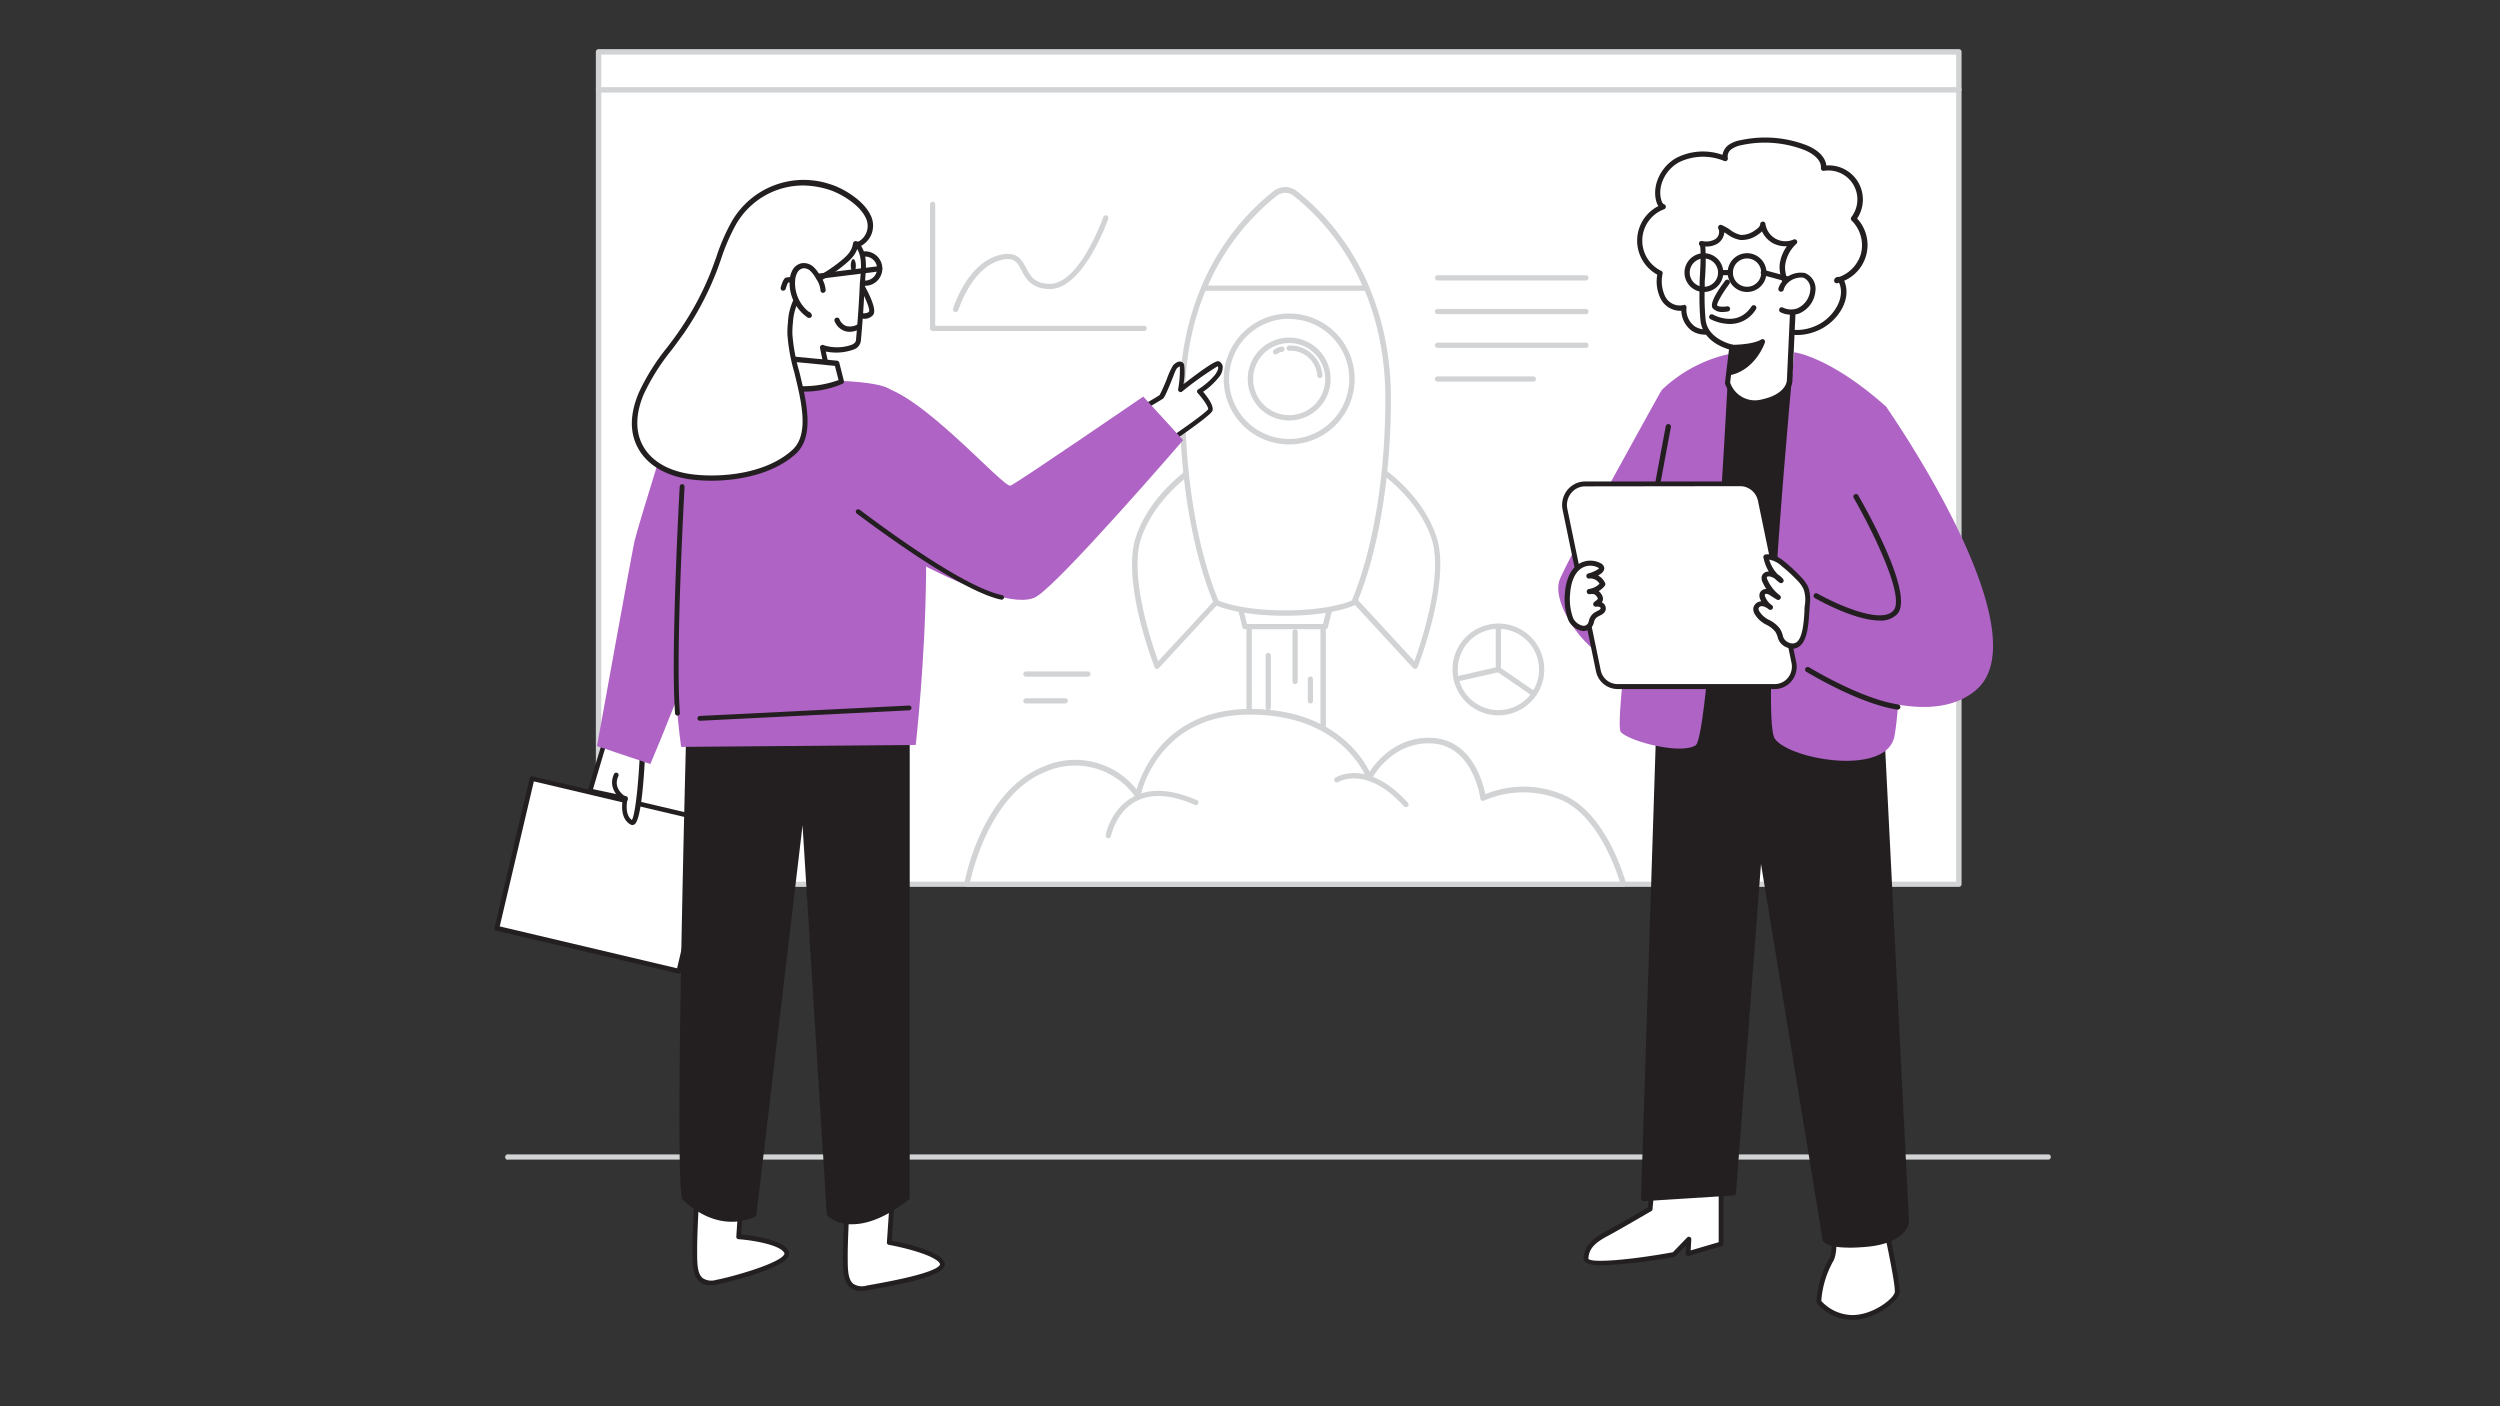 <svg id="_340_web_developer_flatline" data-name=" 340 web developer flatline" xmlns="http://www.w3.org/2000/svg" viewBox="0 0 1920 1080"><rect x="0" y="0" width="1920" height="1080" fill="#333333" stroke="none"/><defs><style>.cls-1{fill:#d1d3d4;}.cls-2{fill:#fff;}.cls-3{fill:#231f20;}.cls-4{fill:#af63c5;}</style></defs><title>Icon 2</title><g id="_286_startup_flatline" data-name=" 286 startup flatline"><path class="cls-1" d="M1573.35,890.57H390.79a2.09,2.09,0,1,1-1.15-4,2,2,0,0,1,1.15,0H1573.55a2.09,2.09,0,0,1,0,4Z"/><rect class="cls-2" x="459.7" y="68.83" width="1044.73" height="610.21"/><path class="cls-1" d="M1504.48,681.13H459.7a2.09,2.09,0,0,1-2.09-2.09h0V68.83a2.1,2.1,0,0,1,2.09-2.09H1504.48a2.05,2.05,0,0,1,2,2.05V679A2.09,2.09,0,0,1,1504.48,681.13Zm-1042.69-4H1502.34V70.93H461.75Z"/><rect class="cls-2" x="459.7" y="39.87" width="1044.73" height="28.97"/><path class="cls-1" d="M1504.48,70.93H459.7a2.1,2.1,0,0,1-2.09-2.1v-29a2.09,2.09,0,0,1,2.09-2.09H1504.48a2,2,0,0,1,2,2v29A2.1,2.1,0,0,1,1504.48,70.93Zm-1042.69-4H1502.34v-25H461.75Z"/><rect class="cls-2" x="959.36" y="452.23" width="56.8" height="182.32"/><path class="cls-1" d="M1016.16,636.6h-56.8a2.05,2.05,0,0,1-2.09-2V452.23a2.09,2.09,0,0,1,2.09-2.1h56.8a2.1,2.1,0,0,1,2.1,2.1h0V634.55a2.05,2.05,0,0,1-2.06,2.05Zm-54.71-4h52.66V454.28H961.37Z"/><path class="cls-2" d="M742.6,679s12.43-69.19,59.18-88.18S873.91,611,873.91,611s12.07-64.36,86.33-64.36,91.41,50.6,91.41,50.6,15.24-30.57,48.76-28.48S1139,613,1139,613a76.46,76.46,0,0,1,62,0c32.18,15,45.74,66.26,45.74,66.26Z"/><path class="cls-1" d="M1246.72,681.13H742.6a2.1,2.1,0,0,1-1.61-.76,2.31,2.31,0,0,1-.44-1.69c.52-2.9,13.19-70.56,60.34-89.75a60.32,60.32,0,0,1,72,17.34c4.39-14.57,23.54-61.8,87.3-61.8,62.64,0,85.77,36.21,91.69,48.28,5.43-8.25,21.24-27.8,48.64-26,29.69,1.85,38.17,33.55,40.23,43.17A77.68,77.68,0,0,1,1202,611c32.7,15.17,46.26,65.46,46.82,67.59a2,2,0,0,1-.36,1.77A1.94,1.94,0,0,1,1246.72,681.13Zm-501.59-4H1244c-3.26-10.5-17-49.8-43.81-62.27a75.09,75.09,0,0,0-60.35,0,2,2,0,0,1-1.89,0,2.13,2.13,0,0,1-1.09-1.57c0-.41-5.31-40.23-36.69-42.29s-46.62,27-46.74,27.32a2.14,2.14,0,0,1-2,1.13,2,2,0,0,1-1.81-1.37c-.21-.52-17.79-49.24-89.48-49.24-30,0-53.3,10.5-69.23,31.22a84.44,84.44,0,0,0-15.09,31.42,2.06,2.06,0,0,1-1.61,1.65,2.11,2.11,0,0,1-2.17-.89A56.32,56.32,0,0,0,802.42,593c-40.07,16.17-54.51,71.65-57.29,84Z"/><polygon class="cls-2" points="1017.85 481.15 956.18 481.15 948.78 451.54 1025.26 451.54 1017.85 481.15"/><path class="cls-1" d="M1017.69,483.24H956.18a2,2,0,0,1-2-1.57l-7.4-29.61a2.07,2.07,0,0,1,.36-1.81,2.17,2.17,0,0,1,1.65-.76h76.44a2.18,2.18,0,0,1,1.65.76,2.25,2.25,0,0,1,.36,1.81l-7.41,29.61A2,2,0,0,1,1017.69,483.24Zm-60.06-4h58.45l6.36-25.47h-71Z"/><path class="cls-2" d="M917.88,359.05s-32.18,20.12-43.57,53.87,14.41,98.77,14.41,98.77L947.49,448Z"/><path class="cls-1" d="M888.72,513.78h-.41a2,2,0,0,1-1.53-1.29c-1.08-2.7-25.74-66.18-14.4-100.17s43-54.15,44.25-55a2,2,0,0,1,1.78,0,2.05,2.05,0,0,1,1.28,1.29l29.61,88.67a2.08,2.08,0,0,1-.44,2.09L890,513.09A1.91,1.91,0,0,1,888.72,513.78Zm28.16-151.47c-7.41,5.23-31.34,23.78-40.52,51.29-9.45,28.45,8.33,80.91,13.16,94.22l55.72-60.34Z"/><path class="cls-2" d="M1057.64,359.05s32.19,20.12,43.57,53.87-14.4,98.77-14.4,98.77L1028,448Z"/><path class="cls-1" d="M1086.85,513.78a2,2,0,0,1-1.53-.69l-58.82-63.72a2.08,2.08,0,0,1-.44-2.09l29.61-88.87a2,2,0,0,1,1.29-1.29,2,2,0,0,1,1.77,0c1.37.85,33.11,21,44.45,55s-13.35,97.47-14.4,100.17a2.13,2.13,0,0,1-1.57,1.29Zm-56.32-66.34,55.71,60.34c4.83-13.31,22.61-65.81,13.16-94.22-9.17-27.51-33.11-46.06-40.47-51.29Z"/><path class="cls-2" d="M1039.86,462.77C1056,424.31,1066,368.55,1066,306.55c0-93.93-51.82-143-71.53-158.3a12.06,12.06,0,0,0-14.93,0C959.84,163.41,908,212.37,908,306.39c0,62,10.13,117.76,26.19,156.22,0,0,16.09,8,52.82,8S1039.86,462.77,1039.86,462.77Z"/><path class="cls-1" d="M987,472.9c-36.85,0-53.07-8-53.75-8.28a2,2,0,0,1-1-1.05c-16.77-40.23-26.35-97.32-26.35-156.9,0-93.81,50.61-143,72.42-159.79a14.32,14.32,0,0,1,17.5,0c21.72,16.78,72.41,65.94,72.41,159.79,0,59.75-9.61,117-26.35,156.9a2.28,2.28,0,0,1-1,1.05C1040.1,464.94,1023.89,472.9,987,472.9Zm-51.22-11.7c3.38,1.45,19.56,7.56,51.22,7.56s47.87-6.11,51.25-7.56c16.33-39.51,25.71-95.83,25.71-154.65,0-92-49.49-140.12-70.73-156.53a10.34,10.34,0,0,0-12.43,0c-21.24,16.45-70.72,64.37-70.72,156.53C910.08,365.49,919.45,421.81,935.78,461.2Zm104,1.57"/><path class="cls-2" d="M979.55,148.25a183.31,183.31,0,0,0-54.95,72.81h124.71a183.24,183.24,0,0,0-54.83-72.81A12.06,12.06,0,0,0,979.55,148.25Z"/><path class="cls-1" d="M1049.43,223.32H924.72a2.07,2.07,0,0,1-1.73-.93,2.12,2.12,0,0,1-.2-2,184.68,184.68,0,0,1,55.48-73.66h0a14.32,14.32,0,0,1,17.5,0,184.85,184.85,0,0,1,55.6,73.66,2.12,2.12,0,0,1-.21,2A2.09,2.09,0,0,1,1049.43,223.32Zm-121.69-4h118.52a179.86,179.86,0,0,0-53-69.15,10.34,10.34,0,0,0-12.43,0h0a180.28,180.28,0,0,0-53.06,69Z"/><circle class="cls-2" cx="990.09" cy="291.1" r="48.2"/><path class="cls-1" d="M990.09,341.35a50.29,50.29,0,1,1,50.29-50.29h0A50.32,50.32,0,0,1,990.09,341.35Zm0-96.55a46.15,46.15,0,1,0,46.15,46.14v0A46.14,46.14,0,0,0,990.09,245Z"/><circle class="cls-2" cx="990.09" cy="291.1" r="29.73"/><path class="cls-1" d="M990.09,322.93a31.83,31.83,0,1,1,31.83-31.83,31.83,31.83,0,0,1-31.83,31.83Zm0-59.46a27.68,27.68,0,1,0,27.68,27.67v0A27.67,27.67,0,0,0,990.09,263.47Z"/><path class="cls-1" d="M1013.67,290.38a2.06,2.06,0,0,1-2-1.73,20.52,20.52,0,0,0-21.44-19.27,2,2,0,1,1-.29-4,24.82,24.82,0,0,1,25.71,22.73,2,2,0,0,1-1.69,2.25Z"/><path class="cls-1" d="M979.64,272.24a2,2,0,0,1-1.61-.77,2,2,0,0,1,.36-2.81,13.29,13.29,0,0,1,5.87-2.46,2,2,0,0,1,2.25,1.74v0a2.06,2.06,0,0,1-1.73,2.26,9.38,9.38,0,0,0-4,1.6A1.86,1.86,0,0,1,979.64,272.24Z"/><path class="cls-2" d="M1034,450.54a1.78,1.78,0,0,1-.65,0,2,2,0,0,1-1.28-2.54,689.13,689.13,0,0,0,20.11-80.46,2,2,0,0,1,2.27-1.62h.06a2,2,0,0,1,1.61,2.34,691.93,691.93,0,0,1-20.11,81.1A2,2,0,0,1,1034,450.54Z"/><path class="cls-1" d="M994.64,525.4a2,2,0,0,1-2-2V485.21a2,2,0,1,1,4,0v38.18A2,2,0,0,1,994.64,525.4Z"/><path class="cls-1" d="M974,545.4a2,2,0,0,1-2-2V503.44a2,2,0,0,1,2-2,2,2,0,0,1,2,2v39.95A2,2,0,0,1,974,545.4Z"/><path class="cls-1" d="M851.18,643.8h-.36a2,2,0,0,1-1.62-2.34v0c0-.81,4-20.56,21.52-29.69,12.67-6.64,28.89-5.76,48.28,2.65a2,2,0,0,1-1.21,3.84,1.59,1.59,0,0,1-.4-.18c-18.14-8-33.19-8.81-44.74-2.77-15.61,8-19.43,26.75-19.47,27A2,2,0,0,1,851.18,643.8Z"/><path class="cls-1" d="M1079.69,619.86a2,2,0,0,1-1.49-.68c-28.6-31.62-50.25-18.75-50.45-18.63A2,2,0,0,1,1025,600a.35.35,0,0,0,0-.08,2.06,2.06,0,0,1,.69-2.78c1-.6,24.7-14.72,55.52,19.35a2,2,0,0,1,0,2.85h0A2.21,2.21,0,0,1,1079.69,619.86Z"/><path class="cls-1" d="M1218,215.39H1104a2,2,0,1,1,0-4h114a2,2,0,0,1,0,4Z"/><path class="cls-1" d="M1218,241.26H1104a2,2,0,0,1-2-2,2.06,2.06,0,0,1,2-2h114a2,2,0,0,1,0,4Z"/><path class="cls-1" d="M1218,267.17H1104a2.06,2.06,0,0,1-2-2,2,2,0,0,1,2-2h114a2,2,0,0,1,0,4Z"/><path class="cls-1" d="M1177.61,293.08H1104a2,2,0,1,1,0-4h73.58a2,2,0,0,1,0,4Z"/><path class="cls-1" d="M1006.39,540.25a2,2,0,0,1-2-2V521.62a2,2,0,0,1,4,0v16.62A2,2,0,0,1,1006.39,540.25Z"/><path class="cls-1" d="M878.74,254.21H716.25a2,2,0,0,1-2-2V156.9a2,2,0,0,1,2-2,2,2,0,0,1,2,2v93.29H878.74a2,2,0,0,1,0,4Z"/><path class="cls-1" d="M733.91,239.53a1.32,1.32,0,0,1-.56,0A2,2,0,0,1,732,237h0c.44-1.41,10.78-34.56,35.2-41,13.64-3.62,17.3,3.18,20.84,9.7s6.4,11.82,17.46,12.31h.72c22.93,0,41-50.81,41.12-51.34a2,2,0,0,1,3.82,1.33c-.8,2.25-19.19,54-45,54h-.84c-13.36-.6-17.5-8-20.84-14.4s-5.71-10.54-16.09-7.77c-22.29,5.88-32.19,38-32.39,38.3A2,2,0,0,1,733.91,239.53Z"/><path class="cls-1" d="M1150.73,549.38A35.24,35.24,0,1,1,1186,514.14h0A35.28,35.28,0,0,1,1150.73,549.38Zm0-66.46A31.22,31.22,0,1,0,1182,514.14h0A31.26,31.26,0,0,0,1150.73,482.92Z"/><path class="cls-1" d="M1178.13,534.94a2,2,0,0,1-1.13-.36l-27.39-18.79a1.93,1.93,0,0,1-.89-1.65V480.91a2,2,0,0,1,2-2,2,2,0,0,1,2,2v32.18l26.56,18.19a2,2,0,0,1,.5,2.8,2,2,0,0,1-1.67.86Z"/><path class="cls-1" d="M1119.6,523.23a2,2,0,0,1-2-1.57,2,2,0,0,1,1.48-2.36h.05l31.14-7.12a2.06,2.06,0,0,1,.89,4L1120,523.27Z"/><path class="cls-1" d="M835.45,519.69H787.9a2,2,0,1,1,0-4h47.55a2,2,0,1,1,0,4Z"/><path class="cls-1" d="M818.11,540.25H787.9a2,2,0,1,1,0-4h30.21a2,2,0,0,1,2,2A2,2,0,0,1,818.11,540.25Z"/><path class="cls-2" d="M1300.43,252.44a17.69,17.69,0,0,1-7.12-16.09,14.6,14.6,0,0,1-16.09-7.56,29.51,29.51,0,0,1-2.22-18.87,27.76,27.76,0,0,1,2.46-51,5.91,5.91,0,0,1-3.38-4.31c-3.62-12.06,3.54-25.58,14.56-31.58a44.24,44.24,0,0,1,36.45-1.08,8.57,8.57,0,0,1,3.3-8.61,21.32,21.32,0,0,1,8.93-3.7,86.35,86.35,0,0,1,48.52,3.5c7.36,2.77,15.45,8.36,14.84,16.09a24.13,24.13,0,0,1,23,38.74,28,28,0,0,1-12.87,47.39c.52-1.81,3.3-.2,4,1.53,4.79,12.07-4,26.19-15.24,33s-27.56,8-36.93-1.37a13.86,13.86,0,0,1-10.46,13.64,37.51,37.51,0,0,1-18.47-.52c-6-1.25-11.43-4.51-17.26-5.84S1305.7,256.23,1300.43,252.44Z"/><path class="cls-3" d="M1345,264.91a56.56,56.56,0,0,1-21.2-4.62,55.18,55.18,0,0,0-8-2.74,31,31,0,0,0-5.43-.56,18.59,18.59,0,0,1-11.07-2.94h0a19.75,19.75,0,0,1-8-15.37,17,17,0,0,1-15.81-9.05,29.71,29.71,0,0,1-2.7-18.7,29.78,29.78,0,0,1,.85-52.67,10.92,10.92,0,0,1-1.49-3.21c-3.7-12.07,3.1-27.12,15.53-33.92a45,45,0,0,1,35.2-2.21,12.08,12.08,0,0,1,4.22-7.28,22.37,22.37,0,0,1,9.78-4,88.38,88.38,0,0,1,49.64,3.54c9.54,3.58,15.37,9.41,16.09,15.89a26.23,26.23,0,0,1,23.66,40.75,29.92,29.92,0,0,1-9.94,47.79,3.71,3.71,0,0,1,.28.61c5.31,13.55-4.3,28.36-16.09,35.36-10.62,6.35-25.79,8.37-36.21,1a17.09,17.09,0,0,1-11.62,11.51A25.35,25.35,0,0,1,1345,264.91Zm-51.73-30.85a1.79,1.79,0,0,1,1.25.44,2,2,0,0,1,.72,1.77,15.82,15.82,0,0,0,6.32,14.36h0a14.91,14.91,0,0,0,9,2.34,31.38,31.38,0,0,1,6.19.68,55.65,55.65,0,0,1,8.53,2.9,52.6,52.6,0,0,0,8.65,2.89,35.84,35.84,0,0,0,17.46.57,11.83,11.83,0,0,0,9-11.19,2,2,0,0,1,1.13-2,2,2,0,0,1,2.29.4c8.89,8.89,24.14,7.24,34.52,1.05s18.71-19.39,14.36-30.5a2,2,0,0,0-.44-.6l-1.17.32a2,2,0,0,1-1.93-.56,2.09,2.09,0,0,1-.48-2,3.05,3.05,0,0,1,2.81-2.25,3.32,3.32,0,0,1,1.09,0,26.89,26.89,0,0,0,16.62-17.75,26.6,26.6,0,0,0-7.12-25.54,2.09,2.09,0,0,1-.21-2.7,22.21,22.21,0,0,0-21.08-35.48,2,2,0,0,1-2.31-1.75,1.62,1.62,0,0,1,0-.38c.48-6.52-6.68-11.63-13.56-14.2a84.4,84.4,0,0,0-47.35-3.42,19.21,19.21,0,0,0-8,3.3,6.7,6.7,0,0,0-2.62,6.47,2,2,0,0,1-.56,2,2,2,0,0,1-2.05.45,42.26,42.26,0,0,0-34.8.92c-10.82,5.92-16.78,18.79-13.6,29.25.28,1,1,2.65,2,3a2,2,0,0,1,1.45,1.85,2.09,2.09,0,0,1-1.33,2,25.75,25.75,0,0,0-2.25,47.31,1.93,1.93,0,0,1,1.09,2.13,26.93,26.93,0,0,0,2,17.58,12.58,12.58,0,0,0,13.8,6.6,1.5,1.5,0,0,1,.56,0Z"/><path class="cls-4" d="M1276,299.75S1207.3,423,1198.08,444.58s31.58,71.65,47.35,59.5S1276,299.75,1276,299.75Z"/><path class="cls-2" d="M1407.68,942.63s2.7,18.1-1.37,25.06a76.12,76.12,0,0,0-9.49,32.19,34.94,34.94,0,0,0,25.75,12.07c16.29,0,32.54-12.56,34.35-18.59s-13.11-70.12-13.11-70.12Z"/><path class="cls-3" d="M1422.57,1013.68a36.49,36.49,0,0,1-27.2-12.8,1.7,1.7,0,0,1-.36-1.32,76.46,76.46,0,0,1,9.74-32.79c3-5.23,1.85-19,1.12-23.86a1.78,1.78,0,0,1,.93-1.89l36.2-19.51a1.84,1.84,0,0,1,1.65,0,2,2,0,0,1,1,1.25c2.49,10.82,14.93,64.89,13.07,71.08S1439.71,1013.68,1422.57,1013.68Zm-23.82-14.53a33.07,33.07,0,0,0,23.82,10.82c15.57,0,31.1-12.06,32.58-17.25,1-3.54-5.59-36.61-12.59-66.87l-32.91,17.79c.57,4.38,2,18.58-1.77,25A73.12,73.12,0,0,0,1398.75,999.15Z"/><path class="cls-3" d="M1295.68,503.28,1374,525.57l18.14-232.78s-64.85-15.81-80.46-8.36S1295.68,503.28,1295.68,503.28Z"/><path class="cls-3" d="M1374,527.58h-.56l-78.17-22.37a2,2,0,0,1-1.49-1.93c0-35.53,1.13-213.22,17.1-220.66s79.17,7.56,81.87,8a2.06,2.06,0,0,1,1.53,2.13l-18.15,232.78a2.05,2.05,0,0,1-.84,1.48A2.12,2.12,0,0,1,1374,527.58Zm-76.44-25.83,74.51,21.2,17.82-228.63c-19.07-4.5-65.57-13.76-77.52-8-9.05,4.42-14.49,114-14.69,215.47Z"/><path class="cls-2" d="M1321.79,900.75v54.47l-25.3,7.44.6-11.14-11.43,11.79s-68,12.55-67.62,3.22,7.24-14.41,15.81-19c9.21-5,33.43-19,33.43-19l3.62-40"/><path class="cls-3" d="M1230.63,971.76a23.52,23.52,0,0,1-13.07-2.34,3.6,3.6,0,0,1-1.37-2.93c.4-10.34,8.33-16.1,16.77-20.6s28.16-16.09,32.59-18.55l3.5-39a1.89,1.89,0,0,1,2-1.65,1.81,1.81,0,0,1,1.66,2v.06l-3.58,40a1.89,1.89,0,0,1-.92,1.41c-.25,0-24.14,14.12-33.48,19.07s-14.56,9.49-14.84,17.5c1.93,3.38,31.58,1.08,64.85-5l11-11.35a1.93,1.93,0,0,1,2.09-.4,1.84,1.84,0,0,1,1.09,1.77l-.48,8.57,21.52-6.32v-53.1a1.81,1.81,0,0,1,1.77-1.85h0a1.85,1.85,0,0,1,1.85,1.85V955.3a1.8,1.8,0,0,1-1.33,1.77l-25.3,7.44a1.88,1.88,0,0,1-1.65-.32,1.74,1.74,0,0,1-.68-1.53l.32-6.27-8,8.25a1.77,1.77,0,0,1-1,.52A384,384,0,0,1,1230.63,971.76Z"/><path class="cls-3" d="M1443.29,525.24l21,413.65s-2,15.12-34,17-28.72-5.84-28.72-5.84l-50-303.41L1331.12,916.2l-68.79,4.46L1276,495.84Z"/><path class="cls-3" d="M1420.92,958.2c-11.51,0-18.31-1.65-20.64-5a4.41,4.41,0,0,1-.84-3.26l-47-286.44-19.19,252.77a2,2,0,0,1-1.89,1.85l-68.92,4.38a2,2,0,0,1-2.13-2L1274,495.67a2,2,0,0,1,2.06-2,1.63,1.63,0,0,1,.31,0l167.28,29.53a2,2,0,0,1,1.65,1.89l20.84,413.65c0,1-2.62,17.14-35.81,19.07C1426.91,958.08,1423.77,958.2,1420.92,958.2Zm-17.5-7.4.36.36c1.25,1.21,6.32,4,26.31,2.73,29.57-1.73,32.18-15.12,32.18-15.28l-20.79-411.68-163.54-28.68-13.56,420.28,65-4,20.36-267.77a2,2,0,0,1,1.93-1.85,2,2,0,0,1,2,1.65L1403.5,950a2.17,2.17,0,0,1,0,1.13Z"/><path class="cls-4" d="M1378,270.55s-26.83,280.92-14.8,297,86.25,28.84,91.8-2.38c9.14-51.33,4-235.75-6.67-253.09C1405.15,273.68,1378,270.55,1378,270.55Z"/><path class="cls-4" d="M1276,299.75s-38.38,255.14-31.14,262.55,46.59,17.41,57.45,10S1328,271.87,1328,271.87A108.71,108.71,0,0,0,1276,299.75Z"/><path class="cls-2" d="M1330.12,266.81l-3.3,27.23a22.49,22.49,0,0,0,26.83,14.73c20.76-4.39,21-16.42,21-16.42s2.82-61.39,2.82-61.55a17.78,17.78,0,0,0-2-4c-3.1-7-7.52-16.62-6.2-24.38a29.52,29.52,0,0,1,9.1-16.66,17.51,17.51,0,0,1-23.11-8.87,17.19,17.19,0,0,1-1.31-4.48c0,2.77-2.46,4.82-4.79,6.35a19.18,19.18,0,0,1-12.07,4c-5.71-.65-10-5.52-15.33-7.61a8.37,8.37,0,0,1-3.14,10.5,15.39,15.39,0,0,1-11.58,1.69c2.61.52.4,29.61.36,32.19a210.26,210.26,0,0,0,.64,27C1310,262.62,1330.12,266.81,1330.12,266.81Z"/><path class="cls-3" d="M1347.58,311.42c-17.26,0-22.73-16.57-22.77-16.78a2,2,0,0,1,0-.84l3.06-25.47c-5.27-1.52-20.12-7.08-21.89-22a194.94,194.94,0,0,1-.68-25.23v-5.23c1.16-19.51.8-25.62.24-27.23a2,2,0,0,1,1.49-3.56l.12,0h0a14,14,0,0,0,10.1-1.37,6.48,6.48,0,0,0,2.49-8.05,2,2,0,0,1,.77-2.73,2,2,0,0,1,1.72-.12,35.11,35.11,0,0,1,6.44,3.62,20.56,20.56,0,0,0,8.41,4,17.49,17.49,0,0,0,10.74-3.58c2.62-1.69,4-3.22,4-4.66a2.07,2.07,0,0,1,1.89-2,2,2,0,0,1,2.14,1.69,15.48,15.48,0,0,0,21.6,12.07,2,2,0,0,1,2.49.73,2,2,0,0,1-.32,2.57,27.28,27.28,0,0,0-8.49,15.53c-1.16,6.88,2.82,16.09,5.72,22.45l.36.76a8.83,8.83,0,0,0,.56,1,8.58,8.58,0,0,1,1.61,4l-2.82,61.67c0,.53-.52,13.68-22.6,18.27A31.18,31.18,0,0,1,1347.58,311.42Zm-18.83-17.62a20.12,20.12,0,0,0,24.14,13c18.75-4,19.39-14.08,19.43-14.52s2.78-60.67,2.82-61.55l-1-1.77a10.37,10.37,0,0,1-.84-1.49l-.33-.72c-3.09-7.08-7.36-16.7-6-24.79a30.62,30.62,0,0,1,5.35-12.87,20.39,20.39,0,0,1-10.78-2.33,20.16,20.16,0,0,1-8.33-9.05,18.49,18.49,0,0,1-3.3,2.61,21.07,21.07,0,0,1-13.35,4,23.89,23.89,0,0,1-10.14-4.5l-2.17-1.41a11.2,11.2,0,0,1-4.83,8.45,15.64,15.64,0,0,1-9.74,2.41,174.6,174.6,0,0,1-.44,26.67v5a194.73,194.73,0,0,0,.68,24.75c1.73,14.84,20.12,18.86,20.48,18.9a2.06,2.06,0,0,1,1.57,2.22Zm-22.29-104.6"/><path class="cls-2" d="M1326.34,216.84s-12.07,15.73-9.54,18.79,9.66,1.69,9.66,1.69"/><path class="cls-3" d="M1322.92,239.61a9.56,9.56,0,0,1-7.53-2.86c-2.73-3.54,3.71-13.47,9.54-21.2a2,2,0,0,1,2.82-.4h0a2,2,0,0,1,.45,2.75l0,.07c-5.35,7.12-9.78,14.84-9.46,16.57,1,1.17,5.11,1.17,7.57.73a2,2,0,0,1,2.37,1.56h0a2,2,0,0,1-1.58,2.37h0A22.52,22.52,0,0,1,1322.92,239.61Z"/><path class="cls-3" d="M1330.12,266.81s16.09,0,23.45-4.35c0,0-6.27,18.79-23.65,23.41Z"/><path class="cls-3" d="M1329.92,287.89a2.08,2.08,0,0,1-1.25-.41,1.91,1.91,0,0,1-.76-1.61l.2-19.06a2,2,0,0,1,2-2h0c.84,0,15.65,0,22.41-4a2,2,0,0,1,2.29,0,2.08,2.08,0,0,1,.64,2.21c-.28.81-6.84,19.84-25.06,24.75Zm2.17-19.07v14.32a35.31,35.31,0,0,0,17.74-16.82,72.88,72.88,0,0,1-17.74,2.62Z"/><path class="cls-3" d="M1464.65,497.61h-.2c-2.62-.33-63.77-7.41-83.2-18.31a2,2,0,0,1-.8-2.67l0-.07a2,2,0,0,1,2.73-.76c18.71,10.5,81.07,17.7,81.67,17.78a2,2,0,0,1-.24,4Z"/><path class="cls-4" d="M1448.36,312.1s121.33,173,69.35,217.73c-47.63,40.91-152.87-27-152.87-27l6.35-57.44s83.32,46.38,84.69,24.78c2-31.78-38.86-75.19-38.86-75.19a59.26,59.26,0,0,1-3.71-46.07A54,54,0,0,1,1448.36,312.1Z"/><path class="cls-3" d="M1259.07,451.54h0a2,2,0,0,1-1.69-2.29h0c3.74-25.1,21.73-121,21.93-121.94a2,2,0,1,1,3.94.77c-.2,1-18.18,96.55-21.88,121.77A2.05,2.05,0,0,1,1259.07,451.54Z"/><path class="cls-2" d="M1242.14,527.38h121a15.21,15.21,0,0,0,14.56-18.51L1352,384.52a16.07,16.07,0,0,0-15.4-12.83H1217.35a16.06,16.06,0,0,0-15.44,19.59l25.66,124A15,15,0,0,0,1242.14,527.38Z"/><path class="cls-3" d="M1363.11,529.19h-121a17,17,0,0,1-16.38-13.6l-25.62-124a18.26,18.26,0,0,1,3.7-15.33,17.46,17.46,0,0,1,13.51-6.48h119.21a17.82,17.82,0,0,1,17.21,14.33l25.71,124.31A17.37,17.37,0,0,1,1376,523,16.66,16.66,0,0,1,1363.11,529.19ZM1217.35,373.54a13.66,13.66,0,0,0-10.66,5.11,14.64,14.64,0,0,0-3,12.06l25.66,124a13.2,13.2,0,0,0,12.76,10.66h121a13,13,0,0,0,10-4.82,13.67,13.67,0,0,0,2.77-11.47l-25.75-124.35a14.08,14.08,0,0,0-13.59-11.35Z"/><path class="cls-2" d="M1388,464.94a28.08,28.08,0,0,0-1-13,25.91,25.91,0,0,0-5.35-7.56,127.56,127.56,0,0,0-12.06-11.3c-4-3.14-8.57-6.2-13.4-5.15a30.13,30.13,0,0,0,11.46,18,15.4,15.4,0,0,0-7.36-4.87c-1.93-.6-4.54-.52-5.35,1.41a4.8,4.8,0,0,0,.44,3.74,33,33,0,0,0,10.06,12.63l-4.67-3a9.57,9.57,0,0,0-4-1.73,3.38,3.38,0,0,0-3.58,1.85,4.65,4.65,0,0,0,.32,3.26,16.81,16.81,0,0,0,5.8,7.2,13.06,13.06,0,0,0-5.88-2.86,4.64,4.64,0,0,0-5.11,3.22,6,6,0,0,0,.73,3.5c3.46,6.88,11.7,7.64,15.73,13.44,3,4.3,1.61,8.93,7.72,11.54C1387.81,501.63,1387.17,474.11,1388,464.94Z"/><path class="cls-3" d="M1377,498.25a12.45,12.45,0,0,1-5-1.13,11.28,11.28,0,0,1-6.8-8,15.71,15.71,0,0,0-1.81-4,20.26,20.26,0,0,0-6.64-5.23,21.32,21.32,0,0,1-9.21-8.4,7.35,7.35,0,0,1-.93-4.83,6.48,6.48,0,0,1,6-4.83,13.14,13.14,0,0,1-.73-1.57,6.46,6.46,0,0,1-.36-4.75,5.27,5.27,0,0,1,5-3.17,33.71,33.71,0,0,1-2.78-5.07,6.43,6.43,0,0,1-.48-5.35,5.23,5.23,0,0,1,5.19-2.94,32.41,32.41,0,0,1-4-10.3,2,2,0,0,1,1-2.7l.19-.08c5.76-1.2,11.07,2.34,15.05,5.56a122.83,122.83,0,0,1,12.31,11.5,27.31,27.31,0,0,1,5.75,8.05,28.93,28.93,0,0,1,1.09,13.88h0a24.42,24.42,0,0,1-.28,4.26c-.48,9.26-1.29,23.21-8,27.52A8.48,8.48,0,0,1,1377,498.25Zm-23.82-32.71a2.65,2.65,0,0,0-2.61,1.61,4,4,0,0,0,.56,2.25,17.86,17.86,0,0,0,7.64,6.76,22.71,22.71,0,0,1,8,6.4,18.41,18.41,0,0,1,2.33,5.15,7.31,7.31,0,0,0,4.55,5.71,6,6,0,0,0,5.83,0c5.15-3.22,5.92-16.94,6.36-24.14a20.6,20.6,0,0,1,.28-4.42,26,26,0,0,0-.85-12.07,23.1,23.1,0,0,0-4.94-7,125.49,125.49,0,0,0-12.07-11.1,19.08,19.08,0,0,0-9.54-4.91,28.52,28.52,0,0,0,6.6,11.34,16.89,16.89,0,0,1,4,3.42,2,2,0,0,1,0,2.7,2,2,0,0,1-2.65.24,32.29,32.29,0,0,1-3.78-3.22,13.47,13.47,0,0,0-3-1.37c-1.29-.36-2.7-.24-2.9.28a3.1,3.1,0,0,0,.45,2.14,30.22,30.22,0,0,0,9.41,11.86,1.94,1.94,0,0,1,.48,2.69l0,.05a2,2,0,0,1-2.73.56l-4.67-2.93a7.79,7.79,0,0,0-3.06-1.45,1.44,1.44,0,0,0-1.49.56,2.93,2.93,0,0,0,.32,1.77,14.21,14.21,0,0,0,4.63,6l.48.36a2,2,0,0,1,.51,2.74l0,0a2,2,0,0,1-2.78.53l-.52-.37a10.32,10.32,0,0,0-4.43-2.13ZM1388,465"/><path class="cls-2" d="M1203.8,456.29c.6-8.33,3.09-17.54,10.13-21.73a15,15,0,0,1,14.37-.28,3,3,0,0,1,1.73,1.85c.28,1.33-.93,2.42-2,3.1a27.24,27.24,0,0,1-7.53,3.26,10.46,10.46,0,0,1,10.42,6.2,16.45,16.45,0,0,1-10.3,5.63,6.82,6.82,0,0,1,7.28,2.57c2.62,3.78.53,4.83-2.33,7.08a6.3,6.3,0,0,1,3.74.36,3.29,3.29,0,0,1,1.93,3.14c-.2,2.42-3.13,3.18-5.19,4.39a8.33,8.33,0,0,0-3.54,4.38,16.35,16.35,0,0,1-1,3.06c-4,7.2-13,1.21-15.17-4A42.8,42.8,0,0,1,1203.8,456.29Z"/><path class="cls-3" d="M1216.27,484.65h-.48a14.63,14.63,0,0,1-11.27-8.37,45.76,45.76,0,0,1-2.73-20.11h0c.56-8.05,2.93-18.47,11.14-23.34a16.9,16.9,0,0,1,16.29-.32,4.89,4.89,0,0,1,2.78,3.22c.24,1.13,0,3.26-2.9,5.19l-1.77,1.05a12.33,12.33,0,0,1,5.43,5.91,2,2,0,0,1-.32,2.09,18,18,0,0,1-4.63,4,7.43,7.43,0,0,1,1.73,1.85c2.18,3.09,1.81,5.19.65,6.76h0a5.3,5.3,0,0,1,3.06,5.1c-.25,3-2.9,4.31-4.79,5.23l-1.37.73a6,6,0,0,0-2.66,3.3,7.49,7.49,0,0,0-.28.92,9.76,9.76,0,0,1-.88,2.46A8.05,8.05,0,0,1,1216.27,484.65Zm-10.46-28.16a41.82,41.82,0,0,0,2.37,18.22,10.78,10.78,0,0,0,7.85,5.92,4,4,0,0,0,3.74-2.29,8.63,8.63,0,0,0,.52-1.53,4.16,4.16,0,0,1,.32-1.17,10,10,0,0,1,4.43-5.47l1.61-.89c1.53-.72,2.53-1.28,2.61-2s-.36-.88-.84-1.12a4.59,4.59,0,0,0-2.54-.21,2,2,0,0,1-2.27-1.7,2,2,0,0,1,.7-1.84l.77-.6c2.45-1.89,2.45-1.89,1.17-3.74s-2.62-2.09-5.36-1.73a2,2,0,0,1-2.24-1.66s0-.07,0-.11a2,2,0,0,1,1.73-2.25,14.1,14.1,0,0,0,8.05-4,8.05,8.05,0,0,0-7.73-4,2,2,0,0,1-.76-3.94,25.64,25.64,0,0,0,7-3c.8-.48,1.08-.88,1.13-1l-.73-.44a12.71,12.71,0,0,0-12.35.24c-6.72,4-8.69,13.16-9.17,20.12Z"/><path class="cls-3" d="M1308.6,224.24a14.89,14.89,0,1,1,14.88-14.88A14.89,14.89,0,0,1,1308.6,224.24Zm0-25.75a10.87,10.87,0,1,0,10.86,10.87A10.88,10.88,0,0,0,1308.6,198.49Z"/><path class="cls-3" d="M1341.75,224.24a14.89,14.89,0,1,1,14.88-14.88,14.88,14.88,0,0,1-14.88,14.88Zm0-25.75a10.87,10.87,0,1,0,10.86,10.87,10.88,10.88,0,0,0-10.86-10.87Z"/><path class="cls-3" d="M1328.43,248.82a34.25,34.25,0,0,1-14.81-3.7,2,2,0,0,1-.76-2.73,2,2,0,0,1,2.74-.77c.76.4,18.66,10.22,29.61-6.35a2,2,0,1,1,3.37,2.21A23.22,23.22,0,0,1,1328.43,248.82Z"/><path class="cls-3" d="M1328.87,211.37h-7.4a2,2,0,1,1,0-4h7.4a2,2,0,0,1,2,2A2,2,0,0,1,1328.87,211.37Z"/><path class="cls-3" d="M1384.31,219.41a1.14,1.14,0,0,1-.52,0l-29.69-8a2.08,2.08,0,1,1,1-4l29.69,8a2,2,0,0,1,1.41,2.46A2,2,0,0,1,1384.31,219.41Z"/><path class="cls-2" d="M1367.69,222.23a14,14,0,0,1,4.83-7.24,16.35,16.35,0,0,1,13-3.66,11.06,11.06,0,0,1,6.59,12.07,18.68,18.68,0,0,1-11.34,15.37,16.11,16.11,0,0,1-12.55-.73"/><path class="cls-3" d="M1375.46,241.7a18.14,18.14,0,0,1-8-1.89,2,2,0,0,1-.91-2.63l0-.06a2,2,0,0,1,2.69-.93h0a14.27,14.27,0,0,0,11,.68,16.88,16.88,0,0,0,10-13.71,9.12,9.12,0,0,0-5.19-9.9,14.71,14.71,0,0,0-11.26,3.34,11.82,11.82,0,0,0-4,6.15,2.09,2.09,0,0,1-4-1.08,15.76,15.76,0,0,1,5.51-8,18.28,18.28,0,0,1,14.85-4,13,13,0,0,1,8.05,14.16,20.61,20.61,0,0,1-12.6,17A17.57,17.57,0,0,1,1375.46,241.7Z"/><path class="cls-3" d="M1443.45,476.56c-18.55,0-45.7-15-49.61-17.21a2,2,0,0,1-.74-2.76,2,2,0,0,1,2.75-.74c13,7.4,48.88,24.13,58.34,13s-18.87-66.3-30.62-86.57a2,2,0,0,1,1-2.67,2,2,0,0,1,2.45.65c4.47,7.73,43.41,75.68,30.26,91.17A17.4,17.4,0,0,1,1443.45,476.56Z"/><path class="cls-3" d="M1457.61,545h-.28c-29.73-4.47-68.39-28.17-70.08-29.05a2,2,0,0,1-.65-2.77h0a2,2,0,0,1,2.7-.69l.08,0c.36.2,39.62,24.14,68.39,28.52a2,2,0,0,1,1.71,2.14s0,.08,0,.12A2,2,0,0,1,1457.61,545Z"/><rect class="cls-2" x="405.93" y="600.1" width="118.08" height="143.58" transform="translate(-295.56 970.62) rotate(-76.76)"/><path class="cls-3" d="M521.37,747.68h-.44L381.17,714.77a1.82,1.82,0,0,1-1.38-2.16l0-.06,27-114.93a1.85,1.85,0,0,1,2.21-1.37l139.76,32.91a1.86,1.86,0,0,1,1.17.8,1.88,1.88,0,0,1,.2,1.41l-27,114.94a1.92,1.92,0,0,1-.81,1.12A1.83,1.83,0,0,1,521.37,747.68ZM383.79,711.47,520,743.65,546.2,632.3,410,600.11Z"/><path class="cls-2" d="M493.58,575.81s-2.34,59.34-8.49,55.8c-8-4.71-4.71-18.38-4.71-18.38l-27.28-5.76s11.59-39.38,12.36-40.71S493.58,575.81,493.58,575.81Z"/><path class="cls-3" d="M485.61,633.58a2.85,2.85,0,0,1-1.45-.4c-7.4-4.26-6.64-14.32-6-18.51l-25.47-5.39a1.92,1.92,0,0,1-1.2-.88,2,2,0,0,1,0-1.45c4.34-14.8,11.78-39.79,12.55-41.11s1.53-2.7,30.33,8.28a1.77,1.77,0,0,1,1.21,1.77c-.65,16.09-2.74,54.19-8.45,57.33A2.68,2.68,0,0,1,485.61,633.58Zm-30.17-27.51,25.3,5.35a2,2,0,0,1,1.21.84,1.91,1.91,0,0,1,0,1.41s-2.86,11.75,3.34,16.09c2.65-4,5.23-29.61,6.19-52.62-10.34-4-21.48-7.76-24.94-8.49C465.21,573.12,459.54,592.19,455.44,606.07Z"/><path class="cls-2" d="M535.7,909.28s-2.26,37.17-2.14,51.25,0,27.32,16.54,24.14c9-1.65,58.49-14.16,53.95-23.37s-36.69-11.59-36.69-11.59l2.89-42.48"/><path class="cls-3" d="M545.71,987.08a12.5,12.5,0,0,1-8.32-2.65c-5.47-4.51-5.56-13.64-5.64-23.29v-.57c0-14,2.1-51,2.1-51.41a1.8,1.8,0,0,1,1.92-1.69h0a1.77,1.77,0,0,1,1.73,1.8v.13c0,.36-2.22,37.25-2.09,51.13v.57c0,8.77,0,17.09,4.3,20.51A12.07,12.07,0,0,0,549.78,983c11.66-2.17,49-12.55,52.54-19.67a1.07,1.07,0,0,0,0-1.09c-3-6-23.13-9.65-35.16-10.54a1.84,1.84,0,0,1-1.69-2l2.89-42.48a1.83,1.83,0,1,1,3.66.24l-2.77,40.67c7.44.69,32.18,3.62,36.21,12.47a4.77,4.77,0,0,1,0,4.35c-5.52,10.94-54.72,21.52-55.2,21.6A24.83,24.83,0,0,1,545.71,987.08Z"/><path class="cls-2" d="M651.32,913.7s-2.25,37.18-2.13,51.26,0,27.31,16.53,24.14c9-1.65,62.4-10.18,57.85-19.4S683,954.14,683,954.14l2.9-42.49"/><path class="cls-3" d="M661.34,991.51a12.53,12.53,0,0,1-8.33-2.66c-5.47-4.5-5.55-13.63-5.63-23.29v-.64c0-14,2.09-51,2.09-51.38a1.85,1.85,0,0,1,1.93-1.73,1.78,1.78,0,0,1,1.74,1.81.49.49,0,0,0,0,.12c0,.37-2.21,37.3-2.09,51.14v.56c0,8.77,0,17.1,4.3,20.52a12.1,12.1,0,0,0,10.06,1.41l2.81-.53c41.56-7.28,52.3-12.47,53.67-15.57v-.68c-3-6.07-25.67-12.07-39.26-14.56a1.78,1.78,0,0,1-1.49-1.93L684,911.61a1.84,1.84,0,1,1,3.67.24l-2.74,41c7.72,1.45,35.89,7.32,40.23,16.09a4.27,4.27,0,0,1,0,4c-2.94,5.84-20.11,11.23-56.32,17.54l-2.78.53A29,29,0,0,1,661.34,991.51Z"/><path class="cls-3" d="M530.91,489.68s-11.43,396-5.39,429.9c0,0,23.21,26.19,53.3,13.11l38.1-321.19L637,932.41s19.27,19.15,59.66-12.67V475.68Z"/><path class="cls-3" d="M654.54,940.22a27.21,27.21,0,0,1-18.95-6.4,1.94,1.94,0,0,1-.61-1.29L616.36,633.82,580.92,932.93a2.1,2.1,0,0,1-1.21,1.61c-31.1,13.48-55.4-13.35-55.64-13.63a2.15,2.15,0,0,1-.48-1c-6-33.67,4.95-414.13,5.39-430.46a2,2,0,0,1,1.85-1.93l165.67-14a2,2,0,0,1,2.16,1.84,1,1,0,0,1,0,.17V919.74a2.06,2.06,0,0,1-.77,1.61C679.12,936.11,664.71,940.22,654.54,940.22ZM639,931.45c3.26,2.65,21,14.24,55.68-12.68V477.85L533,491.53c-.8,28.89-11,391.52-5.47,427.12,3.1,3.3,23.37,23.26,49.56,12.63l37.94-320a1.85,1.85,0,0,1,1.92-1.78H617a2,2,0,0,1,2,1.86Z"/><path class="cls-2" d="M868.4,318.78s22.05-12.47,23.65-13.84,9.3-21.76,10.54-23.09,4.35-3.74,5.4-.92-1.21,18.46-1.21,18.46,27.11-21.2,29-20.11,3.3,3.54-1,9.49a57.49,57.49,0,0,1-13.48,11.79s9.54,10.7,8,14.36-37.66,27.92-37.66,27.92"/><path class="cls-3" d="M891.89,344.77a1.78,1.78,0,0,1-1.53-.8,1.87,1.87,0,0,1,.48-2.58h0c17.14-11.46,35.64-24.74,37-27.11.44-1.33-3.3-7.28-8.05-12.43a1.85,1.85,0,0,1-.44-1.49,1.76,1.76,0,0,1,.85-1.29,55.72,55.72,0,0,0,12.95-11.26c2.41-3.42,2.57-5.07,2.41-5.76a1.37,1.37,0,0,0-.44-.76,253.29,253.29,0,0,0-27.4,19.55,1.79,1.79,0,0,1-2,0,1.88,1.88,0,0,1-.92-1.85,80.57,80.57,0,0,0,1.32-17.54A5,5,0,0,0,903.8,283c-1,1-2.45,5.39-4,9.21-4,9.9-5.59,13.12-6.68,14S873,318.3,869,320.27a1.85,1.85,0,0,1-1.81-3.22c8.45-4.74,22.25-12.67,23.42-13.68a127.78,127.78,0,0,0,5.63-12.59,57.52,57.52,0,0,1,4.75-10.3c.72-.76,3.29-3.21,5.79-2.77a3.65,3.65,0,0,1,2.65,2.45,52.34,52.34,0,0,1-.52,14.89C933.61,276,935.26,277,936.43,277.67a5.15,5.15,0,0,1,2.57,3.5,11.6,11.6,0,0,1-3,8.65A53.8,53.8,0,0,1,924,300.88c3.38,4,8.49,10.94,7.16,14.6s-27.32,21.45-38.38,28.85A1.93,1.93,0,0,1,891.89,344.77Z"/><path class="cls-4" d="M677.63,296.46s-39.07-12.8-141.93,7c-17.87,3.42-26.07,170-12.6,270.15l180.2-1.49S733,310.33,677.63,296.46Z"/><path class="cls-4" d="M528.9,279.32s-39,124.71-41.48,135.77S458.5,573,458.5,573l40.95,13.75s59.38-137.26,55.6-175.8S528.9,279.32,528.9,279.32Z"/><path class="cls-4" d="M674.25,296.54c31.34,3,96.55,78.65,101.86,76.43s101.94-68.39,101.94-68.39l30.58,33.47S815,446.67,796,458.18C766.7,475.68,642.35,396,642.35,396S642.91,293.52,674.25,296.54Z"/><path class="cls-2" d="M480.5,613.83s-12.67-6.88-7.08-18.55"/><path class="cls-3" d="M480.5,615.68a1.82,1.82,0,0,1-.88-.24c-4.91-2.66-12.88-10.46-8.05-21a1.85,1.85,0,1,1,3.34,1.61c-4.79,10,5.83,16.09,6.28,16.09a1.85,1.85,0,0,1-.89,3.46Z"/><path class="cls-3" d="M769.39,460.55H769c-19.67-4-58.17-26.79-108.62-64.36l-2.29-1.73a1.86,1.86,0,0,1-.53-2.54,1.81,1.81,0,0,1,2.46-.56,29.78,29.78,0,0,1,2.57,1.89c49.89,37.29,87.86,60,107,63.76a1.86,1.86,0,0,1,1.45,2.18A1.88,1.88,0,0,1,769.39,460.55Z"/><path class="cls-3" d="M664.39,219.5a13.24,13.24,0,1,1,13.24-13.24,13.23,13.23,0,0,1-13.24,13.24Zm0-22.45a9.21,9.21,0,1,0,9.22,9.21,9.21,9.21,0,0,0-9.22-9.21Z"/><path class="cls-2" d="M659,215s13.08,21.56,10.06,25.79-12.47,1-12.47,1"/><path class="cls-3" d="M663.39,244.8a26.11,26.11,0,0,1-7.49-1.29,2.12,2.12,0,0,1,1.33-4c2.62.92,8.53,2,10.18-.24,1.05-1.93-3.66-13-10.1-23.58a2,2,0,0,1,.62-2.72h0a2,2,0,0,1,2.77.64h0c4,6.84,13.4,23.21,9.94,28.16A8.48,8.48,0,0,1,663.39,244.8Z"/><path class="cls-2" d="M657.11,187.15c8.57,7.52,5.43,22.69,4.95,32.59q-1,20.91-2.9,41.8c-.8,8.81-23.69,8-27.64,5.31l4.83,22.08-50-7.32,3.09-28.8s-3.21-40.23,6.44-57.77a31.19,31.19,0,0,1,28.64-16.1S648.74,179.75,657.11,187.15Z"/><path class="cls-3" d="M636.35,290.94h-.28l-50-7.32a2,2,0,0,1-1.68-2.21l3-28.81c0-1.28-3.14-40.55,6.68-58.53A32.83,32.83,0,0,1,624.69,177c.92,0,25,.89,33.75,8.65,8,7,6.84,19.11,6,28.89,0,1.89-.32,3.7-.4,5.35-.64,13.92-1.61,28.16-2.9,41.84a8,8,0,0,1-5.55,6.71,39.24,39.24,0,0,1-21.36,1.53l4,18.59a2,2,0,0,1-.48,1.77A2,2,0,0,1,636.35,290.94Zm-47.79-11,45.22,6.6-4-19.23a2,2,0,0,1,.85-2.09,2,2,0,0,1,2.29,0,33.77,33.77,0,0,0,21.24-.45c2-.92,3.1-2.09,3.22-3.46,1.29-13.79,2.26-27.79,2.9-41.67,0-1.69.24-3.54.4-5.48.77-8.89,1.69-20.11-4.67-25.54h0c-7.72-6.8-31.09-7.65-31.29-7.65a28.91,28.91,0,0,0-26.84,15c-9.25,16.94-6.23,56.32-6.19,56.64Z"/><path class="cls-2" d="M576.53,288.41l4.71-15.25,61.39,5.92,3.5,14A81.79,81.79,0,0,1,576.53,288.41Z"/><path class="cls-3" d="M616.92,300.76a87.6,87.6,0,0,1-41.32-10.58,2,2,0,0,1-1-2.37l4.55-15.25a2.05,2.05,0,0,1,2.13-1.41L642.83,277a2,2,0,0,1,1.73,1.49l3.54,14a2,2,0,0,1-1.09,2.3A74.56,74.56,0,0,1,616.92,300.76ZM579.19,287.4A81.22,81.22,0,0,0,644,291.91L641.22,281l-58.33-5.68Z"/><path class="cls-2" d="M606.58,256.43c0,23.69,23.82,71.61,3.38,90.43-19.19,17.7-52.3,22.33-77.08,19.6-36.21-4-55.24-29.09-40.23-64.37,7.28-17.22,20.12-31.42,30.78-46.79A226.27,226.27,0,0,0,546.92,212c5.31-12.91,9.25-28.16,16.41-40.23,15.86-26.71,43.86-37.17,73.3-28.56,12.64,3.7,36.94,18.91,31,35.36-1.45,4-6.4,10.1-10.34,8.41-1.12,7.8-6.15,11.55-12.27,16.53a216.23,216.23,0,0,1-20,13.12,41.49,41.49,0,0,0-12.07,10.86,42.92,42.92,0,0,0-6,19.67A81.8,81.8,0,0,0,606.58,256.43Z"/><path class="cls-3" d="M546.2,369.19a129.84,129.84,0,0,1-13.52-.72c-19.55-2.1-34.4-10.3-41.92-23s-7.16-27.4,0-44.26a168.21,168.21,0,0,1,21.93-34.8c3-4,6.11-8,9-12.35A227.52,227.52,0,0,0,545,211.13c1.73-4.27,3.3-8.65,5-13.32a155.75,155.75,0,0,1,11.58-27,63.76,63.76,0,0,1,75.6-29.45c9.41,2.73,25.3,11.79,31.09,23.21a18,18,0,0,1,1.21,14.77,17.74,17.74,0,0,1-8,9.41,7.65,7.65,0,0,1-2.58.6c-1.69,6.92-6.4,10.74-11.79,15.13l-.84.68A107,107,0,0,1,633,214.06c-2.25,1.37-4.5,2.74-6.72,4a40.46,40.46,0,0,0-11.54,10.62A41.22,41.22,0,0,0,609,247.45a72.15,72.15,0,0,0-.45,9.06h0A137.78,137.78,0,0,0,613.74,285c5.76,23.37,12.07,49.88-2.41,63.4C594.47,363.88,568.08,369.19,546.2,369.19Zm70.56-226.74A59.45,59.45,0,0,0,564.9,173a154.23,154.23,0,0,0-11.26,26.31c-1.57,4.51-3.26,9.33-5,13.36a227.31,227.31,0,0,1-23.69,43.69c-2.94,4-6,8.36-9.18,12.47a166.71,166.71,0,0,0-21.4,34c-6.52,15.53-6.56,29.57,0,40.55,6.84,11.63,20.64,19.11,38.86,21.08,22.65,2.46,56-1.08,75.51-19.11,12.92-12.06,6.72-37.21,1.25-59.5a138.21,138.21,0,0,1-5.27-29.44h0a74.75,74.75,0,0,1,.48-9.46,44.28,44.28,0,0,1,6.2-20.48A42.64,42.64,0,0,1,623.88,215c2.25-1.49,4.55-2.9,6.84-4.27a109.57,109.57,0,0,0,12.83-8.6l.85-.65c5.67-4.62,9.73-8,10.74-14.64a2,2,0,0,1,2.31-1.67,2.54,2.54,0,0,1,.47.14,2.36,2.36,0,0,0,1.77,0,13.77,13.77,0,0,0,5.87-7.08,14.09,14.09,0,0,0-1-11.59c-5.19-10.26-20.11-18.7-28.64-21.16A68.75,68.75,0,0,0,616.76,142.45Z"/><path class="cls-2" d="M659.24,251.12s-11.06,6.23-16.41-5.19"/><path class="cls-3" d="M652.57,254.82a11.93,11.93,0,0,1-3.75-.57,13.06,13.06,0,0,1-7.8-7.44,2,2,0,0,1,3.66-1.73h0a9.24,9.24,0,0,0,5.31,5.35,11.87,11.87,0,0,0,8.25-1.08,2,2,0,0,1,2.73.79h0a1.94,1.94,0,0,1-.67,2.65l-.09,0A16.85,16.85,0,0,1,652.57,254.82Z"/><path class="cls-3" d="M601.51,223.24a1.51,1.51,0,0,1-.52,0,2,2,0,0,1-1.41-2.46c2.17-7.52,3.78-7.64,4.75-7.72s47.07-5.75,71-8.69a2,2,0,0,1,2.25,1.73,2.05,2.05,0,0,1-1.77,2.25c-6.76.85-63.57,8.05-70.57,8.65a25.69,25.69,0,0,0-1.81,4.87A2.05,2.05,0,0,1,601.51,223.24Zm3.18-6.24"/><path class="cls-2" d="M631.93,222.91a19.25,19.25,0,0,0-3.54-9.73,27.79,27.79,0,0,0-4.83-6.52,9.15,9.15,0,0,0-7.4-2.57,8.58,8.58,0,0,0-5.68,4,16.92,16.92,0,0,0-2,6.84,30,30,0,0,0,12.8,27.11l-.73-.88"/><path class="cls-3" d="M621.27,244.16a2.06,2.06,0,0,1-1.13-.37,32.19,32.19,0,0,1-13.64-28.92,18,18,0,0,1,2.29-7.73,10.33,10.33,0,0,1,7-5,11.1,11.1,0,0,1,9.14,3,29.19,29.19,0,0,1,5.19,7,21,21,0,0,1,4,10.78,2.14,2.14,0,0,1-2,2,2,2,0,0,1-2-2.05h0a17.33,17.33,0,0,0-3.26-8.65,25.84,25.84,0,0,0-4.43-6.07,7.32,7.32,0,0,0-5.75-2.09,6.51,6.51,0,0,0-4.26,3.18,14,14,0,0,0-1.73,6A28.15,28.15,0,0,0,621,239.37a1.85,1.85,0,0,1,1.29.68l.73.85a2,2,0,0,1,0,2.65A2.12,2.12,0,0,1,621.27,244.16Z"/><ellipse class="cls-3" cx="655.34" cy="203.99" rx="1.97" ry="4.99" transform="translate(-3.12 10.32) rotate(-0.9)"/><path class="cls-3" d="M520.25,549.54a1.77,1.77,0,0,1-1.81-1.69c-3.5-47,3.5-173,3.58-174.23a1.81,1.81,0,0,1,1.88-1.74H524a1.88,1.88,0,0,1,1.73,2c0,1.24-7.08,126.92-3.58,173.71a1.84,1.84,0,0,1-1.69,2Z"/><path class="cls-3" d="M537.19,553.53a1.86,1.86,0,0,1,0-3.67l160.92-8A1.8,1.8,0,0,1,700,543.5s0,.06,0,.09a1.9,1.9,0,0,1-1.77,1.93l-160.92,8.05Z"/></g></svg>